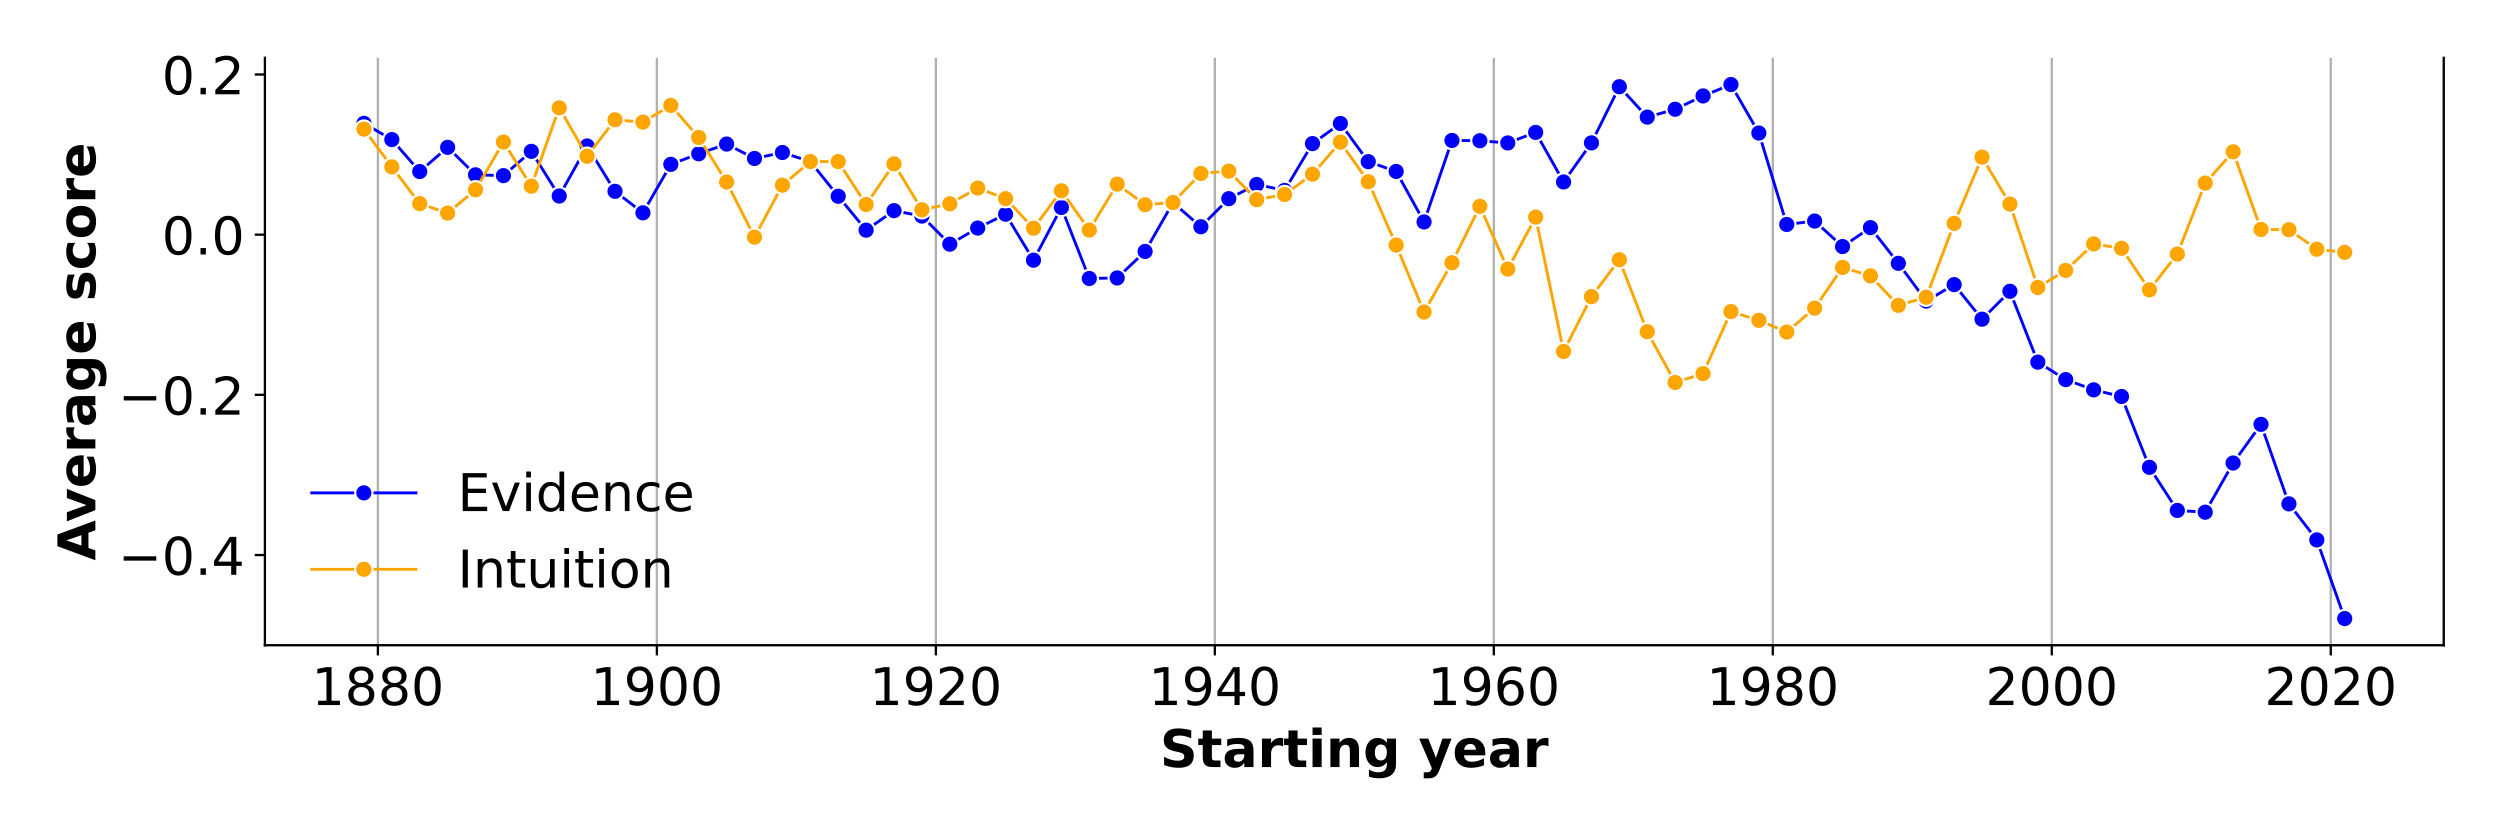 <?xml version="1.0" encoding="utf-8" standalone="no"?>
<!DOCTYPE svg PUBLIC "-//W3C//DTD SVG 1.1//EN"
  "http://www.w3.org/Graphics/SVG/1.1/DTD/svg11.dtd">
<!-- Created with matplotlib (https://matplotlib.org/) -->
<svg height="288pt" version="1.1" viewBox="0 0 864 288" width="864pt" xmlns="http://www.w3.org/2000/svg" xmlns:xlink="http://www.w3.org/1999/xlink">
 <defs>
  <style type="text/css">*{stroke-linecap:butt;stroke-linejoin:round;}</style>
 </defs>
 <g id="figure_1">
  <g id="patch_1">
   <path d="M 0 288 
L 864 288 
L 864 0 
L 0 0 
z
" style="fill:#ffffff;"/>
  </g>
  <g id="axes_1">
   <g id="patch_2">
    <path d="M 91.55 223 
L 844.56 223 
L 844.56 19.994 
L 91.55 19.994 
z
" style="fill:#ffffff;"/>
   </g>
   <g id="matplotlib.axis_1">
    <g id="xtick_1">
     <g id="line2d_1">
      <path clip-path="url(#pde56c903da)" d="M 130.599 223 
L 130.599 19.994 
" style="fill:none;stroke:#b0b0b0;stroke-linecap:square;stroke-width:0.8;"/>
     </g>
     <g id="line2d_2">
      <defs>
       <path d="M 0 0 
L 0 3.5 
" id="md84ab0ab86" style="stroke:#000000;stroke-width:0.8;"/>
      </defs>
      <g>
       <use style="stroke:#000000;stroke-width:0.8;" x="130.599" xlink:href="#md84ab0ab86" y="223"/>
      </g>
     </g>
     <g id="text_1">
      <!-- 1880 -->
      <g transform="translate(107.694 243.677)scale(0.18 -0.18)">
       <defs>
        <path d="M 12.406 8.297 
L 28.516 8.297 
L 28.516 63.922 
L 10.984 60.406 
L 10.984 69.391 
L 28.422 72.906 
L 38.281 72.906 
L 38.281 8.297 
L 54.391 8.297 
L 54.391 0 
L 12.406 0 
z
" id="DejaVuSans-49"/>
        <path d="M 31.781 34.625 
Q 24.75 34.625 20.719 30.859 
Q 16.703 27.094 16.703 20.516 
Q 16.703 13.922 20.719 10.156 
Q 24.75 6.391 31.781 6.391 
Q 38.812 6.391 42.859 10.172 
Q 46.922 13.969 46.922 20.516 
Q 46.922 27.094 42.891 30.859 
Q 38.875 34.625 31.781 34.625 
z
M 21.922 38.812 
Q 15.578 40.375 12.031 44.719 
Q 8.5 49.078 8.5 55.328 
Q 8.5 64.062 14.719 69.141 
Q 20.953 74.219 31.781 74.219 
Q 42.672 74.219 48.875 69.141 
Q 55.078 64.062 55.078 55.328 
Q 55.078 49.078 51.531 44.719 
Q 48 40.375 41.703 38.812 
Q 48.828 37.156 52.797 32.312 
Q 56.781 27.484 56.781 20.516 
Q 56.781 9.906 50.312 4.234 
Q 43.844 -1.422 31.781 -1.422 
Q 19.734 -1.422 13.25 4.234 
Q 6.781 9.906 6.781 20.516 
Q 6.781 27.484 10.781 32.312 
Q 14.797 37.156 21.922 38.812 
z
M 18.312 54.391 
Q 18.312 48.734 21.844 45.562 
Q 25.391 42.391 31.781 42.391 
Q 38.141 42.391 41.719 45.562 
Q 45.312 48.734 45.312 54.391 
Q 45.312 60.062 41.719 63.234 
Q 38.141 66.406 31.781 66.406 
Q 25.391 66.406 21.844 63.234 
Q 18.312 60.062 18.312 54.391 
z
" id="DejaVuSans-56"/>
        <path d="M 31.781 66.406 
Q 24.172 66.406 20.328 58.906 
Q 16.5 51.422 16.5 36.375 
Q 16.5 21.391 20.328 13.891 
Q 24.172 6.391 31.781 6.391 
Q 39.453 6.391 43.281 13.891 
Q 47.125 21.391 47.125 36.375 
Q 47.125 51.422 43.281 58.906 
Q 39.453 66.406 31.781 66.406 
z
M 31.781 74.219 
Q 44.047 74.219 50.516 64.516 
Q 56.984 54.828 56.984 36.375 
Q 56.984 17.969 50.516 8.266 
Q 44.047 -1.422 31.781 -1.422 
Q 19.531 -1.422 13.062 8.266 
Q 6.594 17.969 6.594 36.375 
Q 6.594 54.828 13.062 64.516 
Q 19.531 74.219 31.781 74.219 
z
" id="DejaVuSans-48"/>
       </defs>
       <use xlink:href="#DejaVuSans-49"/>
       <use x="63.623" xlink:href="#DejaVuSans-56"/>
       <use x="127.246" xlink:href="#DejaVuSans-56"/>
       <use x="190.869" xlink:href="#DejaVuSans-48"/>
      </g>
     </g>
    </g>
    <g id="xtick_2">
     <g id="line2d_3">
      <path clip-path="url(#pde56c903da)" d="M 227.015 223 
L 227.015 19.994 
" style="fill:none;stroke:#b0b0b0;stroke-linecap:square;stroke-width:0.8;"/>
     </g>
     <g id="line2d_4">
      <g>
       <use style="stroke:#000000;stroke-width:0.8;" x="227.015" xlink:href="#md84ab0ab86" y="223"/>
      </g>
     </g>
     <g id="text_2">
      <!-- 1900 -->
      <g transform="translate(204.11 243.677)scale(0.18 -0.18)">
       <defs>
        <path d="M 10.984 1.516 
L 10.984 10.5 
Q 14.703 8.734 18.5 7.812 
Q 22.312 6.891 25.984 6.891 
Q 35.75 6.891 40.891 13.453 
Q 46.047 20.016 46.781 33.406 
Q 43.953 29.203 39.594 26.953 
Q 35.25 24.703 29.984 24.703 
Q 19.047 24.703 12.672 31.312 
Q 6.297 37.938 6.297 49.422 
Q 6.297 60.641 12.938 67.422 
Q 19.578 74.219 30.609 74.219 
Q 43.266 74.219 49.922 64.516 
Q 56.594 54.828 56.594 36.375 
Q 56.594 19.141 48.406 8.859 
Q 40.234 -1.422 26.422 -1.422 
Q 22.703 -1.422 18.891 -0.688 
Q 15.094 0.047 10.984 1.516 
z
M 30.609 32.422 
Q 37.25 32.422 41.125 36.953 
Q 45.016 41.5 45.016 49.422 
Q 45.016 57.281 41.125 61.844 
Q 37.25 66.406 30.609 66.406 
Q 23.969 66.406 20.094 61.844 
Q 16.219 57.281 16.219 49.422 
Q 16.219 41.5 20.094 36.953 
Q 23.969 32.422 30.609 32.422 
z
" id="DejaVuSans-57"/>
       </defs>
       <use xlink:href="#DejaVuSans-49"/>
       <use x="63.623" xlink:href="#DejaVuSans-57"/>
       <use x="127.246" xlink:href="#DejaVuSans-48"/>
       <use x="190.869" xlink:href="#DejaVuSans-48"/>
      </g>
     </g>
    </g>
    <g id="xtick_3">
     <g id="line2d_5">
      <path clip-path="url(#pde56c903da)" d="M 323.431 223 
L 323.431 19.994 
" style="fill:none;stroke:#b0b0b0;stroke-linecap:square;stroke-width:0.8;"/>
     </g>
     <g id="line2d_6">
      <g>
       <use style="stroke:#000000;stroke-width:0.8;" x="323.431" xlink:href="#md84ab0ab86" y="223"/>
      </g>
     </g>
     <g id="text_3">
      <!-- 1920 -->
      <g transform="translate(300.526 243.677)scale(0.18 -0.18)">
       <defs>
        <path d="M 19.188 8.297 
L 53.609 8.297 
L 53.609 0 
L 7.328 0 
L 7.328 8.297 
Q 12.938 14.109 22.625 23.891 
Q 32.328 33.688 34.812 36.531 
Q 39.547 41.844 41.422 45.531 
Q 43.312 49.219 43.312 52.781 
Q 43.312 58.594 39.234 62.25 
Q 35.156 65.922 28.609 65.922 
Q 23.969 65.922 18.812 64.312 
Q 13.672 62.703 7.812 59.422 
L 7.812 69.391 
Q 13.766 71.781 18.938 73 
Q 24.125 74.219 28.422 74.219 
Q 39.75 74.219 46.484 68.547 
Q 53.219 62.891 53.219 53.422 
Q 53.219 48.922 51.531 44.891 
Q 49.859 40.875 45.406 35.406 
Q 44.188 33.984 37.641 27.219 
Q 31.109 20.453 19.188 8.297 
z
" id="DejaVuSans-50"/>
       </defs>
       <use xlink:href="#DejaVuSans-49"/>
       <use x="63.623" xlink:href="#DejaVuSans-57"/>
       <use x="127.246" xlink:href="#DejaVuSans-50"/>
       <use x="190.869" xlink:href="#DejaVuSans-48"/>
      </g>
     </g>
    </g>
    <g id="xtick_4">
     <g id="line2d_7">
      <path clip-path="url(#pde56c903da)" d="M 419.847 223 
L 419.847 19.994 
" style="fill:none;stroke:#b0b0b0;stroke-linecap:square;stroke-width:0.8;"/>
     </g>
     <g id="line2d_8">
      <g>
       <use style="stroke:#000000;stroke-width:0.8;" x="419.847" xlink:href="#md84ab0ab86" y="223"/>
      </g>
     </g>
     <g id="text_4">
      <!-- 1940 -->
      <g transform="translate(396.942 243.677)scale(0.18 -0.18)">
       <defs>
        <path d="M 37.797 64.312 
L 12.891 25.391 
L 37.797 25.391 
z
M 35.203 72.906 
L 47.609 72.906 
L 47.609 25.391 
L 58.016 25.391 
L 58.016 17.188 
L 47.609 17.188 
L 47.609 0 
L 37.797 0 
L 37.797 17.188 
L 4.891 17.188 
L 4.891 26.703 
z
" id="DejaVuSans-52"/>
       </defs>
       <use xlink:href="#DejaVuSans-49"/>
       <use x="63.623" xlink:href="#DejaVuSans-57"/>
       <use x="127.246" xlink:href="#DejaVuSans-52"/>
       <use x="190.869" xlink:href="#DejaVuSans-48"/>
      </g>
     </g>
    </g>
    <g id="xtick_5">
     <g id="line2d_9">
      <path clip-path="url(#pde56c903da)" d="M 516.263 223 
L 516.263 19.994 
" style="fill:none;stroke:#b0b0b0;stroke-linecap:square;stroke-width:0.8;"/>
     </g>
     <g id="line2d_10">
      <g>
       <use style="stroke:#000000;stroke-width:0.8;" x="516.263" xlink:href="#md84ab0ab86" y="223"/>
      </g>
     </g>
     <g id="text_5">
      <!-- 1960 -->
      <g transform="translate(493.358 243.677)scale(0.18 -0.18)">
       <defs>
        <path d="M 33.016 40.375 
Q 26.375 40.375 22.484 35.828 
Q 18.609 31.297 18.609 23.391 
Q 18.609 15.531 22.484 10.953 
Q 26.375 6.391 33.016 6.391 
Q 39.656 6.391 43.531 10.953 
Q 47.406 15.531 47.406 23.391 
Q 47.406 31.297 43.531 35.828 
Q 39.656 40.375 33.016 40.375 
z
M 52.594 71.297 
L 52.594 62.312 
Q 48.875 64.062 45.094 64.984 
Q 41.312 65.922 37.594 65.922 
Q 27.828 65.922 22.672 59.328 
Q 17.531 52.734 16.797 39.406 
Q 19.672 43.656 24.016 45.922 
Q 28.375 48.188 33.594 48.188 
Q 44.578 48.188 50.953 41.516 
Q 57.328 34.859 57.328 23.391 
Q 57.328 12.156 50.688 5.359 
Q 44.047 -1.422 33.016 -1.422 
Q 20.359 -1.422 13.672 8.266 
Q 6.984 17.969 6.984 36.375 
Q 6.984 53.656 15.188 63.938 
Q 23.391 74.219 37.203 74.219 
Q 40.922 74.219 44.703 73.484 
Q 48.484 72.75 52.594 71.297 
z
" id="DejaVuSans-54"/>
       </defs>
       <use xlink:href="#DejaVuSans-49"/>
       <use x="63.623" xlink:href="#DejaVuSans-57"/>
       <use x="127.246" xlink:href="#DejaVuSans-54"/>
       <use x="190.869" xlink:href="#DejaVuSans-48"/>
      </g>
     </g>
    </g>
    <g id="xtick_6">
     <g id="line2d_11">
      <path clip-path="url(#pde56c903da)" d="M 612.679 223 
L 612.679 19.994 
" style="fill:none;stroke:#b0b0b0;stroke-linecap:square;stroke-width:0.8;"/>
     </g>
     <g id="line2d_12">
      <g>
       <use style="stroke:#000000;stroke-width:0.8;" x="612.679" xlink:href="#md84ab0ab86" y="223"/>
      </g>
     </g>
     <g id="text_6">
      <!-- 1980 -->
      <g transform="translate(589.774 243.677)scale(0.18 -0.18)">
       <use xlink:href="#DejaVuSans-49"/>
       <use x="63.623" xlink:href="#DejaVuSans-57"/>
       <use x="127.246" xlink:href="#DejaVuSans-56"/>
       <use x="190.869" xlink:href="#DejaVuSans-48"/>
      </g>
     </g>
    </g>
    <g id="xtick_7">
     <g id="line2d_13">
      <path clip-path="url(#pde56c903da)" d="M 709.095 223 
L 709.095 19.994 
" style="fill:none;stroke:#b0b0b0;stroke-linecap:square;stroke-width:0.8;"/>
     </g>
     <g id="line2d_14">
      <g>
       <use style="stroke:#000000;stroke-width:0.8;" x="709.095" xlink:href="#md84ab0ab86" y="223"/>
      </g>
     </g>
     <g id="text_7">
      <!-- 2000 -->
      <g transform="translate(686.19 243.677)scale(0.18 -0.18)">
       <use xlink:href="#DejaVuSans-50"/>
       <use x="63.623" xlink:href="#DejaVuSans-48"/>
       <use x="127.246" xlink:href="#DejaVuSans-48"/>
       <use x="190.869" xlink:href="#DejaVuSans-48"/>
      </g>
     </g>
    </g>
    <g id="xtick_8">
     <g id="line2d_15">
      <path clip-path="url(#pde56c903da)" d="M 805.511 223 
L 805.511 19.994 
" style="fill:none;stroke:#b0b0b0;stroke-linecap:square;stroke-width:0.8;"/>
     </g>
     <g id="line2d_16">
      <g>
       <use style="stroke:#000000;stroke-width:0.8;" x="805.511" xlink:href="#md84ab0ab86" y="223"/>
      </g>
     </g>
     <g id="text_8">
      <!-- 2020 -->
      <g transform="translate(782.606 243.677)scale(0.18 -0.18)">
       <use xlink:href="#DejaVuSans-50"/>
       <use x="63.623" xlink:href="#DejaVuSans-48"/>
       <use x="127.246" xlink:href="#DejaVuSans-50"/>
       <use x="190.869" xlink:href="#DejaVuSans-48"/>
      </g>
     </g>
    </g>
    <g id="text_9">
     <!-- Starting year -->
     <g transform="translate(400.908 265.098)scale(0.18 -0.18)">
      <defs>
       <path d="M 59.906 70.609 
L 59.906 55.172 
Q 53.906 57.859 48.188 59.219 
Q 42.484 60.594 37.406 60.594 
Q 30.672 60.594 27.438 58.734 
Q 24.219 56.891 24.219 52.984 
Q 24.219 50.047 26.391 48.406 
Q 28.562 46.781 34.281 45.609 
L 42.281 44 
Q 54.438 41.547 59.562 36.562 
Q 64.703 31.594 64.703 22.406 
Q 64.703 10.359 57.547 4.469 
Q 50.391 -1.422 35.688 -1.422 
Q 28.766 -1.422 21.781 -0.094 
Q 14.797 1.219 7.812 3.812 
L 7.812 19.672 
Q 14.797 15.969 21.312 14.078 
Q 27.828 12.203 33.891 12.203 
Q 40.047 12.203 43.312 14.25 
Q 46.578 16.312 46.578 20.125 
Q 46.578 23.531 44.359 25.391 
Q 42.141 27.25 35.5 28.719 
L 28.219 30.328 
Q 17.281 32.672 12.219 37.797 
Q 7.172 42.922 7.172 51.609 
Q 7.172 62.5 14.203 68.359 
Q 21.234 74.219 34.422 74.219 
Q 40.438 74.219 46.781 73.312 
Q 53.125 72.406 59.906 70.609 
z
" id="DejaVuSans-Bold-83"/>
       <path d="M 27.484 70.219 
L 27.484 54.688 
L 45.516 54.688 
L 45.516 42.188 
L 27.484 42.188 
L 27.484 19 
Q 27.484 15.188 29 13.844 
Q 30.516 12.5 35.016 12.5 
L 44 12.5 
L 44 0 
L 29 0 
Q 18.656 0 14.328 4.312 
Q 10.016 8.641 10.016 19 
L 10.016 42.188 
L 1.312 42.188 
L 1.312 54.688 
L 10.016 54.688 
L 10.016 70.219 
z
" id="DejaVuSans-Bold-116"/>
       <path d="M 32.906 24.609 
Q 27.438 24.609 24.672 22.75 
Q 21.922 20.906 21.922 17.281 
Q 21.922 13.969 24.141 12.078 
Q 26.375 10.203 30.328 10.203 
Q 35.25 10.203 38.625 13.734 
Q 42 17.281 42 22.609 
L 42 24.609 
z
M 59.625 31.203 
L 59.625 0 
L 42 0 
L 42 8.109 
Q 38.484 3.125 34.078 0.844 
Q 29.688 -1.422 23.391 -1.422 
Q 14.891 -1.422 9.594 3.531 
Q 4.297 8.5 4.297 16.406 
Q 4.297 26.031 10.906 30.516 
Q 17.531 35.016 31.688 35.016 
L 42 35.016 
L 42 36.375 
Q 42 40.531 38.719 42.453 
Q 35.453 44.391 28.516 44.391 
Q 22.906 44.391 18.062 43.266 
Q 13.234 42.141 9.078 39.891 
L 9.078 53.219 
Q 14.703 54.594 20.359 55.297 
Q 26.031 56 31.688 56 
Q 46.484 56 53.047 50.172 
Q 59.625 44.344 59.625 31.203 
z
" id="DejaVuSans-Bold-97"/>
       <path d="M 49.031 39.797 
Q 46.734 40.875 44.453 41.375 
Q 42.188 41.891 39.891 41.891 
Q 33.156 41.891 29.516 37.562 
Q 25.875 33.25 25.875 25.203 
L 25.875 0 
L 8.406 0 
L 8.406 54.688 
L 25.875 54.688 
L 25.875 45.703 
Q 29.25 51.078 33.609 53.531 
Q 37.984 56 44.094 56 
Q 44.969 56 45.984 55.922 
Q 47.016 55.859 48.969 55.609 
z
" id="DejaVuSans-Bold-114"/>
       <path d="M 8.406 54.688 
L 25.875 54.688 
L 25.875 0 
L 8.406 0 
z
M 8.406 75.984 
L 25.875 75.984 
L 25.875 61.719 
L 8.406 61.719 
z
" id="DejaVuSans-Bold-105"/>
       <path d="M 63.375 33.297 
L 63.375 0 
L 45.797 0 
L 45.797 5.422 
L 45.797 25.484 
Q 45.797 32.562 45.484 35.25 
Q 45.172 37.938 44.391 39.203 
Q 43.359 40.922 41.594 41.875 
Q 39.844 42.828 37.594 42.828 
Q 32.125 42.828 29 38.594 
Q 25.875 34.375 25.875 26.906 
L 25.875 0 
L 8.406 0 
L 8.406 54.688 
L 25.875 54.688 
L 25.875 46.688 
Q 29.828 51.469 34.266 53.734 
Q 38.719 56 44.094 56 
Q 53.562 56 58.469 50.188 
Q 63.375 44.391 63.375 33.297 
z
" id="DejaVuSans-Bold-110"/>
       <path d="M 45.609 9.281 
Q 42 4.5 37.641 2.25 
Q 33.297 0 27.594 0 
Q 17.578 0 11.031 7.875 
Q 4.5 15.766 4.5 27.984 
Q 4.5 40.234 11.031 48.062 
Q 17.578 55.906 27.594 55.906 
Q 33.297 55.906 37.641 53.656 
Q 42 51.422 45.609 46.578 
L 45.609 54.688 
L 63.188 54.688 
L 63.188 5.516 
Q 63.188 -7.672 54.859 -14.625 
Q 46.531 -21.578 30.719 -21.578 
Q 25.594 -21.578 20.797 -20.797 
Q 16.016 -20.016 11.188 -18.406 
L 11.188 -4.781 
Q 15.766 -7.422 20.156 -8.719 
Q 24.562 -10.016 29 -10.016 
Q 37.594 -10.016 41.594 -6.25 
Q 45.609 -2.484 45.609 5.516 
z
M 34.078 43.312 
Q 28.656 43.312 25.625 39.297 
Q 22.609 35.297 22.609 27.984 
Q 22.609 20.453 25.531 16.578 
Q 28.469 12.703 34.078 12.703 
Q 39.547 12.703 42.578 16.703 
Q 45.609 20.703 45.609 27.984 
Q 45.609 35.297 42.578 39.297 
Q 39.547 43.312 34.078 43.312 
z
" id="DejaVuSans-Bold-103"/>
       <path id="DejaVuSans-Bold-32"/>
       <path d="M 1.219 54.688 
L 18.703 54.688 
L 33.406 17.578 
L 45.906 54.688 
L 63.375 54.688 
L 40.375 -5.172 
Q 36.922 -14.312 32.297 -17.938 
Q 27.688 -21.578 20.125 -21.578 
L 10.016 -21.578 
L 10.016 -10.109 
L 15.484 -10.109 
Q 19.922 -10.109 21.938 -8.688 
Q 23.969 -7.281 25.094 -3.609 
L 25.594 -2.094 
z
" id="DejaVuSans-Bold-121"/>
       <path d="M 62.984 27.484 
L 62.984 22.516 
L 22.125 22.516 
Q 22.75 16.359 26.562 13.281 
Q 30.375 10.203 37.203 10.203 
Q 42.719 10.203 48.5 11.844 
Q 54.297 13.484 60.406 16.797 
L 60.406 3.328 
Q 54.203 0.984 48 -0.219 
Q 41.797 -1.422 35.594 -1.422 
Q 20.75 -1.422 12.516 6.125 
Q 4.297 13.672 4.297 27.297 
Q 4.297 40.672 12.375 48.328 
Q 20.453 56 34.625 56 
Q 47.516 56 55.25 48.234 
Q 62.984 40.484 62.984 27.484 
z
M 45.016 33.297 
Q 45.016 38.281 42.109 41.328 
Q 39.203 44.391 34.516 44.391 
Q 29.438 44.391 26.266 41.531 
Q 23.094 38.672 22.312 33.297 
z
" id="DejaVuSans-Bold-101"/>
      </defs>
      <use xlink:href="#DejaVuSans-Bold-83"/>
      <use x="72.021" xlink:href="#DejaVuSans-Bold-116"/>
      <use x="119.824" xlink:href="#DejaVuSans-Bold-97"/>
      <use x="187.305" xlink:href="#DejaVuSans-Bold-114"/>
      <use x="236.621" xlink:href="#DejaVuSans-Bold-116"/>
      <use x="284.424" xlink:href="#DejaVuSans-Bold-105"/>
      <use x="318.701" xlink:href="#DejaVuSans-Bold-110"/>
      <use x="389.893" xlink:href="#DejaVuSans-Bold-103"/>
      <use x="461.475" xlink:href="#DejaVuSans-Bold-32"/>
      <use x="496.289" xlink:href="#DejaVuSans-Bold-121"/>
      <use x="561.475" xlink:href="#DejaVuSans-Bold-101"/>
      <use x="629.297" xlink:href="#DejaVuSans-Bold-97"/>
      <use x="696.777" xlink:href="#DejaVuSans-Bold-114"/>
     </g>
    </g>
   </g>
   <g id="matplotlib.axis_2">
    <g id="ytick_1">
     <g id="line2d_17">
      <defs>
       <path d="M 0 0 
L -3.5 0 
" id="mde9ad89cee" style="stroke:#000000;stroke-width:0.8;"/>
      </defs>
      <g>
       <use style="stroke:#000000;stroke-width:0.8;" x="91.55" xlink:href="#mde9ad89cee" y="191.814"/>
      </g>
     </g>
     <g id="text_10">
      <!-- −0.4 -->
      <g transform="translate(40.841 198.653)scale(0.18 -0.18)">
       <defs>
        <path d="M 10.594 35.5 
L 73.188 35.5 
L 73.188 27.203 
L 10.594 27.203 
z
" id="DejaVuSans-8722"/>
        <path d="M 10.688 12.406 
L 21 12.406 
L 21 0 
L 10.688 0 
z
" id="DejaVuSans-46"/>
       </defs>
       <use xlink:href="#DejaVuSans-8722"/>
       <use x="83.789" xlink:href="#DejaVuSans-48"/>
       <use x="147.412" xlink:href="#DejaVuSans-46"/>
       <use x="179.199" xlink:href="#DejaVuSans-52"/>
      </g>
     </g>
    </g>
    <g id="ytick_2">
     <g id="line2d_18">
      <g>
       <use style="stroke:#000000;stroke-width:0.8;" x="91.55" xlink:href="#mde9ad89cee" y="136.459"/>
      </g>
     </g>
     <g id="text_11">
      <!-- −0.2 -->
      <g transform="translate(40.841 143.298)scale(0.18 -0.18)">
       <use xlink:href="#DejaVuSans-8722"/>
       <use x="83.789" xlink:href="#DejaVuSans-48"/>
       <use x="147.412" xlink:href="#DejaVuSans-46"/>
       <use x="179.199" xlink:href="#DejaVuSans-50"/>
      </g>
     </g>
    </g>
    <g id="ytick_3">
     <g id="line2d_19">
      <g>
       <use style="stroke:#000000;stroke-width:0.8;" x="91.55" xlink:href="#mde9ad89cee" y="81.104"/>
      </g>
     </g>
     <g id="text_12">
      <!-- 0.0 -->
      <g transform="translate(55.924 87.942)scale(0.18 -0.18)">
       <use xlink:href="#DejaVuSans-48"/>
       <use x="63.623" xlink:href="#DejaVuSans-46"/>
       <use x="95.41" xlink:href="#DejaVuSans-48"/>
      </g>
     </g>
    </g>
    <g id="ytick_4">
     <g id="line2d_20">
      <g>
       <use style="stroke:#000000;stroke-width:0.8;" x="91.55" xlink:href="#mde9ad89cee" y="25.748"/>
      </g>
     </g>
     <g id="text_13">
      <!-- 0.2 -->
      <g transform="translate(55.924 32.587)scale(0.18 -0.18)">
       <use xlink:href="#DejaVuSans-48"/>
       <use x="63.623" xlink:href="#DejaVuSans-46"/>
       <use x="95.41" xlink:href="#DejaVuSans-50"/>
      </g>
     </g>
    </g>
    <g id="text_14">
     <!-- Average score -->
     <g transform="translate(32.957 193.716)rotate(-90)scale(0.18 -0.18)">
      <defs>
       <path d="M 53.422 13.281 
L 24.031 13.281 
L 19.391 0 
L 0.484 0 
L 27.484 72.906 
L 49.906 72.906 
L 76.906 0 
L 58.016 0 
z
M 28.719 26.812 
L 48.688 26.812 
L 38.719 55.812 
z
" id="DejaVuSans-Bold-65"/>
       <path d="M 1.516 54.688 
L 19 54.688 
L 32.625 16.891 
L 46.188 54.688 
L 63.719 54.688 
L 42.188 0 
L 23 0 
z
" id="DejaVuSans-Bold-118"/>
       <path d="M 51.125 52.984 
L 51.125 39.703 
Q 45.516 42.047 40.281 43.219 
Q 35.062 44.391 30.422 44.391 
Q 25.438 44.391 23.016 43.141 
Q 20.609 41.891 20.609 39.312 
Q 20.609 37.203 22.438 36.078 
Q 24.266 34.969 29 34.422 
L 32.078 33.984 
Q 45.516 32.281 50.141 28.375 
Q 54.781 24.469 54.781 16.109 
Q 54.781 7.375 48.328 2.969 
Q 41.891 -1.422 29.109 -1.422 
Q 23.688 -1.422 17.891 -0.562 
Q 12.109 0.297 6 2 
L 6 15.281 
Q 11.234 12.75 16.719 11.469 
Q 22.219 10.203 27.875 10.203 
Q 33.016 10.203 35.594 11.609 
Q 38.188 13.031 38.188 15.828 
Q 38.188 18.172 36.406 19.312 
Q 34.625 20.453 29.297 21.094 
L 26.219 21.484 
Q 14.547 22.953 9.859 26.906 
Q 5.172 30.859 5.172 38.922 
Q 5.172 47.609 11.125 51.797 
Q 17.094 56 29.391 56 
Q 34.234 56 39.547 55.266 
Q 44.875 54.547 51.125 52.984 
z
" id="DejaVuSans-Bold-115"/>
       <path d="M 52.594 52.984 
L 52.594 38.719 
Q 49.031 41.156 45.438 42.328 
Q 41.844 43.5 37.984 43.5 
Q 30.672 43.5 26.594 39.234 
Q 22.516 34.969 22.516 27.297 
Q 22.516 19.625 26.594 15.344 
Q 30.672 11.078 37.984 11.078 
Q 42.094 11.078 45.781 12.297 
Q 49.469 13.531 52.594 15.922 
L 52.594 1.609 
Q 48.484 0.094 44.266 -0.656 
Q 40.047 -1.422 35.797 -1.422 
Q 21 -1.422 12.641 6.172 
Q 4.297 13.766 4.297 27.297 
Q 4.297 40.828 12.641 48.406 
Q 21 56 35.797 56 
Q 40.094 56 44.266 55.25 
Q 48.438 54.5 52.594 52.984 
z
" id="DejaVuSans-Bold-99"/>
       <path d="M 34.422 43.5 
Q 28.609 43.5 25.562 39.328 
Q 22.516 35.156 22.516 27.297 
Q 22.516 19.438 25.562 15.25 
Q 28.609 11.078 34.422 11.078 
Q 40.141 11.078 43.156 15.25 
Q 46.188 19.438 46.188 27.297 
Q 46.188 35.156 43.156 39.328 
Q 40.141 43.5 34.422 43.5 
z
M 34.422 56 
Q 48.531 56 56.469 48.375 
Q 64.406 40.766 64.406 27.297 
Q 64.406 13.812 56.469 6.188 
Q 48.531 -1.422 34.422 -1.422 
Q 20.266 -1.422 12.281 6.188 
Q 4.297 13.812 4.297 27.297 
Q 4.297 40.766 12.281 48.375 
Q 20.266 56 34.422 56 
z
" id="DejaVuSans-Bold-111"/>
      </defs>
      <use xlink:href="#DejaVuSans-Bold-65"/>
      <use x="73.768" xlink:href="#DejaVuSans-Bold-118"/>
      <use x="138.953" xlink:href="#DejaVuSans-Bold-101"/>
      <use x="206.775" xlink:href="#DejaVuSans-Bold-114"/>
      <use x="256.092" xlink:href="#DejaVuSans-Bold-97"/>
      <use x="323.572" xlink:href="#DejaVuSans-Bold-103"/>
      <use x="395.154" xlink:href="#DejaVuSans-Bold-101"/>
      <use x="462.977" xlink:href="#DejaVuSans-Bold-32"/>
      <use x="497.791" xlink:href="#DejaVuSans-Bold-115"/>
      <use x="557.312" xlink:href="#DejaVuSans-Bold-99"/>
      <use x="616.59" xlink:href="#DejaVuSans-Bold-111"/>
      <use x="685.291" xlink:href="#DejaVuSans-Bold-114"/>
      <use x="734.607" xlink:href="#DejaVuSans-Bold-101"/>
     </g>
    </g>
   </g>
   <g id="line2d_21">
    <path clip-path="url(#pde56c903da)" d="M 125.778 42.623 
L 135.419 48.241 
L 145.061 59.286 
L 154.703 50.92 
L 164.344 60.411 
L 173.986 60.698 
L 183.627 52.313 
L 193.269 67.749 
L 202.911 50.451 
L 212.552 66.121 
L 222.194 73.552 
L 231.835 56.8 
L 241.477 53.139 
L 251.119 49.79 
L 260.76 54.766 
L 270.402 52.714 
L 280.044 55.837 
L 289.685 67.827 
L 299.327 79.536 
L 308.968 72.801 
L 318.61 74.675 
L 328.252 84.386 
L 337.893 78.819 
L 347.535 74.024 
L 357.176 89.922 
L 366.818 71.693 
L 376.46 96.246 
L 386.101 96.057 
L 395.743 86.902 
L 405.385 70.034 
L 415.026 78.359 
L 424.668 68.662 
L 434.309 63.758 
L 443.951 65.804 
L 453.593 49.632 
L 463.234 42.672 
L 472.876 55.865 
L 482.517 59.249 
L 492.159 76.695 
L 501.801 48.542 
L 511.442 48.631 
L 521.084 49.403 
L 530.725 45.75 
L 540.367 62.892 
L 550.009 49.384 
L 559.65 29.966 
L 569.292 40.478 
L 578.934 37.753 
L 588.575 33.161 
L 598.217 29.222 
L 607.858 45.977 
L 617.5 77.572 
L 627.142 76.402 
L 636.783 85.209 
L 646.425 78.67 
L 656.066 91.008 
L 665.708 104.043 
L 675.35 98.371 
L 684.991 110.312 
L 694.633 100.673 
L 704.275 125.159 
L 713.916 131.196 
L 723.558 134.738 
L 733.199 137.032 
L 742.841 161.507 
L 752.483 176.41 
L 762.124 177.013 
L 771.766 160.021 
L 781.407 146.661 
L 791.049 174.138 
L 800.691 186.589 
L 810.332 213.772 
" style="fill:none;stroke:#0000ff;stroke-linecap:square;"/>
    <defs>
     <path d="M 0 3 
C 0.796 3 1.559 2.684 2.121 2.121 
C 2.684 1.559 3 0.796 3 0 
C 3 -0.796 2.684 -1.559 2.121 -2.121 
C 1.559 -2.684 0.796 -3 0 -3 
C -0.796 -3 -1.559 -2.684 -2.121 -2.121 
C -2.684 -1.559 -3 -0.796 -3 0 
C -3 0.796 -2.684 1.559 -2.121 2.121 
C -1.559 2.684 -0.796 3 0 3 
z
" id="m09bdf2136c" style="stroke:#ffffff;stroke-width:0.75;"/>
    </defs>
    <g clip-path="url(#pde56c903da)">
     <use style="fill:#0000ff;stroke:#ffffff;stroke-width:0.75;" x="125.778" xlink:href="#m09bdf2136c" y="42.623"/>
     <use style="fill:#0000ff;stroke:#ffffff;stroke-width:0.75;" x="135.419" xlink:href="#m09bdf2136c" y="48.241"/>
     <use style="fill:#0000ff;stroke:#ffffff;stroke-width:0.75;" x="145.061" xlink:href="#m09bdf2136c" y="59.286"/>
     <use style="fill:#0000ff;stroke:#ffffff;stroke-width:0.75;" x="154.703" xlink:href="#m09bdf2136c" y="50.92"/>
     <use style="fill:#0000ff;stroke:#ffffff;stroke-width:0.75;" x="164.344" xlink:href="#m09bdf2136c" y="60.411"/>
     <use style="fill:#0000ff;stroke:#ffffff;stroke-width:0.75;" x="173.986" xlink:href="#m09bdf2136c" y="60.698"/>
     <use style="fill:#0000ff;stroke:#ffffff;stroke-width:0.75;" x="183.627" xlink:href="#m09bdf2136c" y="52.313"/>
     <use style="fill:#0000ff;stroke:#ffffff;stroke-width:0.75;" x="193.269" xlink:href="#m09bdf2136c" y="67.749"/>
     <use style="fill:#0000ff;stroke:#ffffff;stroke-width:0.75;" x="202.911" xlink:href="#m09bdf2136c" y="50.451"/>
     <use style="fill:#0000ff;stroke:#ffffff;stroke-width:0.75;" x="212.552" xlink:href="#m09bdf2136c" y="66.121"/>
     <use style="fill:#0000ff;stroke:#ffffff;stroke-width:0.75;" x="222.194" xlink:href="#m09bdf2136c" y="73.552"/>
     <use style="fill:#0000ff;stroke:#ffffff;stroke-width:0.75;" x="231.835" xlink:href="#m09bdf2136c" y="56.8"/>
     <use style="fill:#0000ff;stroke:#ffffff;stroke-width:0.75;" x="241.477" xlink:href="#m09bdf2136c" y="53.139"/>
     <use style="fill:#0000ff;stroke:#ffffff;stroke-width:0.75;" x="251.119" xlink:href="#m09bdf2136c" y="49.79"/>
     <use style="fill:#0000ff;stroke:#ffffff;stroke-width:0.75;" x="260.76" xlink:href="#m09bdf2136c" y="54.766"/>
     <use style="fill:#0000ff;stroke:#ffffff;stroke-width:0.75;" x="270.402" xlink:href="#m09bdf2136c" y="52.714"/>
     <use style="fill:#0000ff;stroke:#ffffff;stroke-width:0.75;" x="280.044" xlink:href="#m09bdf2136c" y="55.837"/>
     <use style="fill:#0000ff;stroke:#ffffff;stroke-width:0.75;" x="289.685" xlink:href="#m09bdf2136c" y="67.827"/>
     <use style="fill:#0000ff;stroke:#ffffff;stroke-width:0.75;" x="299.327" xlink:href="#m09bdf2136c" y="79.536"/>
     <use style="fill:#0000ff;stroke:#ffffff;stroke-width:0.75;" x="308.968" xlink:href="#m09bdf2136c" y="72.801"/>
     <use style="fill:#0000ff;stroke:#ffffff;stroke-width:0.75;" x="318.61" xlink:href="#m09bdf2136c" y="74.675"/>
     <use style="fill:#0000ff;stroke:#ffffff;stroke-width:0.75;" x="328.252" xlink:href="#m09bdf2136c" y="84.386"/>
     <use style="fill:#0000ff;stroke:#ffffff;stroke-width:0.75;" x="337.893" xlink:href="#m09bdf2136c" y="78.819"/>
     <use style="fill:#0000ff;stroke:#ffffff;stroke-width:0.75;" x="347.535" xlink:href="#m09bdf2136c" y="74.024"/>
     <use style="fill:#0000ff;stroke:#ffffff;stroke-width:0.75;" x="357.176" xlink:href="#m09bdf2136c" y="89.922"/>
     <use style="fill:#0000ff;stroke:#ffffff;stroke-width:0.75;" x="366.818" xlink:href="#m09bdf2136c" y="71.693"/>
     <use style="fill:#0000ff;stroke:#ffffff;stroke-width:0.75;" x="376.46" xlink:href="#m09bdf2136c" y="96.246"/>
     <use style="fill:#0000ff;stroke:#ffffff;stroke-width:0.75;" x="386.101" xlink:href="#m09bdf2136c" y="96.057"/>
     <use style="fill:#0000ff;stroke:#ffffff;stroke-width:0.75;" x="395.743" xlink:href="#m09bdf2136c" y="86.902"/>
     <use style="fill:#0000ff;stroke:#ffffff;stroke-width:0.75;" x="405.385" xlink:href="#m09bdf2136c" y="70.034"/>
     <use style="fill:#0000ff;stroke:#ffffff;stroke-width:0.75;" x="415.026" xlink:href="#m09bdf2136c" y="78.359"/>
     <use style="fill:#0000ff;stroke:#ffffff;stroke-width:0.75;" x="424.668" xlink:href="#m09bdf2136c" y="68.662"/>
     <use style="fill:#0000ff;stroke:#ffffff;stroke-width:0.75;" x="434.309" xlink:href="#m09bdf2136c" y="63.758"/>
     <use style="fill:#0000ff;stroke:#ffffff;stroke-width:0.75;" x="443.951" xlink:href="#m09bdf2136c" y="65.804"/>
     <use style="fill:#0000ff;stroke:#ffffff;stroke-width:0.75;" x="453.593" xlink:href="#m09bdf2136c" y="49.632"/>
     <use style="fill:#0000ff;stroke:#ffffff;stroke-width:0.75;" x="463.234" xlink:href="#m09bdf2136c" y="42.672"/>
     <use style="fill:#0000ff;stroke:#ffffff;stroke-width:0.75;" x="472.876" xlink:href="#m09bdf2136c" y="55.865"/>
     <use style="fill:#0000ff;stroke:#ffffff;stroke-width:0.75;" x="482.517" xlink:href="#m09bdf2136c" y="59.249"/>
     <use style="fill:#0000ff;stroke:#ffffff;stroke-width:0.75;" x="492.159" xlink:href="#m09bdf2136c" y="76.695"/>
     <use style="fill:#0000ff;stroke:#ffffff;stroke-width:0.75;" x="501.801" xlink:href="#m09bdf2136c" y="48.542"/>
     <use style="fill:#0000ff;stroke:#ffffff;stroke-width:0.75;" x="511.442" xlink:href="#m09bdf2136c" y="48.631"/>
     <use style="fill:#0000ff;stroke:#ffffff;stroke-width:0.75;" x="521.084" xlink:href="#m09bdf2136c" y="49.403"/>
     <use style="fill:#0000ff;stroke:#ffffff;stroke-width:0.75;" x="530.725" xlink:href="#m09bdf2136c" y="45.75"/>
     <use style="fill:#0000ff;stroke:#ffffff;stroke-width:0.75;" x="540.367" xlink:href="#m09bdf2136c" y="62.892"/>
     <use style="fill:#0000ff;stroke:#ffffff;stroke-width:0.75;" x="550.009" xlink:href="#m09bdf2136c" y="49.384"/>
     <use style="fill:#0000ff;stroke:#ffffff;stroke-width:0.75;" x="559.65" xlink:href="#m09bdf2136c" y="29.966"/>
     <use style="fill:#0000ff;stroke:#ffffff;stroke-width:0.75;" x="569.292" xlink:href="#m09bdf2136c" y="40.478"/>
     <use style="fill:#0000ff;stroke:#ffffff;stroke-width:0.75;" x="578.934" xlink:href="#m09bdf2136c" y="37.753"/>
     <use style="fill:#0000ff;stroke:#ffffff;stroke-width:0.75;" x="588.575" xlink:href="#m09bdf2136c" y="33.161"/>
     <use style="fill:#0000ff;stroke:#ffffff;stroke-width:0.75;" x="598.217" xlink:href="#m09bdf2136c" y="29.222"/>
     <use style="fill:#0000ff;stroke:#ffffff;stroke-width:0.75;" x="607.858" xlink:href="#m09bdf2136c" y="45.977"/>
     <use style="fill:#0000ff;stroke:#ffffff;stroke-width:0.75;" x="617.5" xlink:href="#m09bdf2136c" y="77.572"/>
     <use style="fill:#0000ff;stroke:#ffffff;stroke-width:0.75;" x="627.142" xlink:href="#m09bdf2136c" y="76.402"/>
     <use style="fill:#0000ff;stroke:#ffffff;stroke-width:0.75;" x="636.783" xlink:href="#m09bdf2136c" y="85.209"/>
     <use style="fill:#0000ff;stroke:#ffffff;stroke-width:0.75;" x="646.425" xlink:href="#m09bdf2136c" y="78.67"/>
     <use style="fill:#0000ff;stroke:#ffffff;stroke-width:0.75;" x="656.066" xlink:href="#m09bdf2136c" y="91.008"/>
     <use style="fill:#0000ff;stroke:#ffffff;stroke-width:0.75;" x="665.708" xlink:href="#m09bdf2136c" y="104.043"/>
     <use style="fill:#0000ff;stroke:#ffffff;stroke-width:0.75;" x="675.35" xlink:href="#m09bdf2136c" y="98.371"/>
     <use style="fill:#0000ff;stroke:#ffffff;stroke-width:0.75;" x="684.991" xlink:href="#m09bdf2136c" y="110.312"/>
     <use style="fill:#0000ff;stroke:#ffffff;stroke-width:0.75;" x="694.633" xlink:href="#m09bdf2136c" y="100.673"/>
     <use style="fill:#0000ff;stroke:#ffffff;stroke-width:0.75;" x="704.275" xlink:href="#m09bdf2136c" y="125.159"/>
     <use style="fill:#0000ff;stroke:#ffffff;stroke-width:0.75;" x="713.916" xlink:href="#m09bdf2136c" y="131.196"/>
     <use style="fill:#0000ff;stroke:#ffffff;stroke-width:0.75;" x="723.558" xlink:href="#m09bdf2136c" y="134.738"/>
     <use style="fill:#0000ff;stroke:#ffffff;stroke-width:0.75;" x="733.199" xlink:href="#m09bdf2136c" y="137.032"/>
     <use style="fill:#0000ff;stroke:#ffffff;stroke-width:0.75;" x="742.841" xlink:href="#m09bdf2136c" y="161.507"/>
     <use style="fill:#0000ff;stroke:#ffffff;stroke-width:0.75;" x="752.483" xlink:href="#m09bdf2136c" y="176.41"/>
     <use style="fill:#0000ff;stroke:#ffffff;stroke-width:0.75;" x="762.124" xlink:href="#m09bdf2136c" y="177.013"/>
     <use style="fill:#0000ff;stroke:#ffffff;stroke-width:0.75;" x="771.766" xlink:href="#m09bdf2136c" y="160.021"/>
     <use style="fill:#0000ff;stroke:#ffffff;stroke-width:0.75;" x="781.407" xlink:href="#m09bdf2136c" y="146.661"/>
     <use style="fill:#0000ff;stroke:#ffffff;stroke-width:0.75;" x="791.049" xlink:href="#m09bdf2136c" y="174.138"/>
     <use style="fill:#0000ff;stroke:#ffffff;stroke-width:0.75;" x="800.691" xlink:href="#m09bdf2136c" y="186.589"/>
     <use style="fill:#0000ff;stroke:#ffffff;stroke-width:0.75;" x="810.332" xlink:href="#m09bdf2136c" y="213.772"/>
    </g>
   </g>
   <g id="line2d_22">
    <path clip-path="url(#pde56c903da)" d="M 125.778 44.631 
L 135.419 57.67 
L 145.061 70.375 
L 154.703 73.642 
L 164.344 65.584 
L 173.986 49.096 
L 183.627 64.341 
L 193.269 37.251 
L 202.911 53.994 
L 212.552 41.397 
L 222.194 42.195 
L 231.835 36.43 
L 241.477 47.495 
L 251.119 62.903 
L 260.76 81.961 
L 270.402 63.994 
L 280.044 55.836 
L 289.685 55.834 
L 299.327 70.685 
L 308.968 56.627 
L 318.61 72.494 
L 328.252 70.434 
L 337.893 64.99 
L 347.535 68.653 
L 357.176 78.868 
L 366.818 65.93 
L 376.46 79.522 
L 386.101 63.645 
L 395.743 70.75 
L 405.385 69.974 
L 415.026 59.939 
L 424.668 59.137 
L 434.309 69.015 
L 443.951 67.227 
L 453.593 60.204 
L 463.234 49.132 
L 472.876 62.81 
L 482.517 84.7 
L 492.159 107.855 
L 501.801 90.808 
L 511.442 71.297 
L 521.084 92.996 
L 530.725 75.03 
L 540.367 121.456 
L 550.009 102.507 
L 559.65 89.767 
L 569.292 114.636 
L 578.934 132.187 
L 588.575 129.12 
L 598.217 107.686 
L 607.858 110.715 
L 617.5 114.753 
L 627.142 106.5 
L 636.783 92.415 
L 646.425 95.345 
L 656.066 105.525 
L 665.708 102.723 
L 675.35 77.208 
L 684.991 54.316 
L 694.633 70.545 
L 704.275 99.34 
L 713.916 93.453 
L 723.558 84.299 
L 733.199 85.802 
L 742.841 100.167 
L 752.483 87.812 
L 762.124 63.278 
L 771.766 52.465 
L 781.407 79.298 
L 791.049 79.391 
L 800.691 86.127 
L 810.332 87.218 
" style="fill:none;stroke:#ffa500;stroke-linecap:square;"/>
    <defs>
     <path d="M 0 3 
C 0.796 3 1.559 2.684 2.121 2.121 
C 2.684 1.559 3 0.796 3 0 
C 3 -0.796 2.684 -1.559 2.121 -2.121 
C 1.559 -2.684 0.796 -3 0 -3 
C -0.796 -3 -1.559 -2.684 -2.121 -2.121 
C -2.684 -1.559 -3 -0.796 -3 0 
C -3 0.796 -2.684 1.559 -2.121 2.121 
C -1.559 2.684 -0.796 3 0 3 
z
" id="m6c6d9f2cd3" style="stroke:#ffffff;stroke-width:0.75;"/>
    </defs>
    <g clip-path="url(#pde56c903da)">
     <use style="fill:#ffa500;stroke:#ffffff;stroke-width:0.75;" x="125.778" xlink:href="#m6c6d9f2cd3" y="44.631"/>
     <use style="fill:#ffa500;stroke:#ffffff;stroke-width:0.75;" x="135.419" xlink:href="#m6c6d9f2cd3" y="57.67"/>
     <use style="fill:#ffa500;stroke:#ffffff;stroke-width:0.75;" x="145.061" xlink:href="#m6c6d9f2cd3" y="70.375"/>
     <use style="fill:#ffa500;stroke:#ffffff;stroke-width:0.75;" x="154.703" xlink:href="#m6c6d9f2cd3" y="73.642"/>
     <use style="fill:#ffa500;stroke:#ffffff;stroke-width:0.75;" x="164.344" xlink:href="#m6c6d9f2cd3" y="65.584"/>
     <use style="fill:#ffa500;stroke:#ffffff;stroke-width:0.75;" x="173.986" xlink:href="#m6c6d9f2cd3" y="49.096"/>
     <use style="fill:#ffa500;stroke:#ffffff;stroke-width:0.75;" x="183.627" xlink:href="#m6c6d9f2cd3" y="64.341"/>
     <use style="fill:#ffa500;stroke:#ffffff;stroke-width:0.75;" x="193.269" xlink:href="#m6c6d9f2cd3" y="37.251"/>
     <use style="fill:#ffa500;stroke:#ffffff;stroke-width:0.75;" x="202.911" xlink:href="#m6c6d9f2cd3" y="53.994"/>
     <use style="fill:#ffa500;stroke:#ffffff;stroke-width:0.75;" x="212.552" xlink:href="#m6c6d9f2cd3" y="41.397"/>
     <use style="fill:#ffa500;stroke:#ffffff;stroke-width:0.75;" x="222.194" xlink:href="#m6c6d9f2cd3" y="42.195"/>
     <use style="fill:#ffa500;stroke:#ffffff;stroke-width:0.75;" x="231.835" xlink:href="#m6c6d9f2cd3" y="36.43"/>
     <use style="fill:#ffa500;stroke:#ffffff;stroke-width:0.75;" x="241.477" xlink:href="#m6c6d9f2cd3" y="47.495"/>
     <use style="fill:#ffa500;stroke:#ffffff;stroke-width:0.75;" x="251.119" xlink:href="#m6c6d9f2cd3" y="62.903"/>
     <use style="fill:#ffa500;stroke:#ffffff;stroke-width:0.75;" x="260.76" xlink:href="#m6c6d9f2cd3" y="81.961"/>
     <use style="fill:#ffa500;stroke:#ffffff;stroke-width:0.75;" x="270.402" xlink:href="#m6c6d9f2cd3" y="63.994"/>
     <use style="fill:#ffa500;stroke:#ffffff;stroke-width:0.75;" x="280.044" xlink:href="#m6c6d9f2cd3" y="55.836"/>
     <use style="fill:#ffa500;stroke:#ffffff;stroke-width:0.75;" x="289.685" xlink:href="#m6c6d9f2cd3" y="55.834"/>
     <use style="fill:#ffa500;stroke:#ffffff;stroke-width:0.75;" x="299.327" xlink:href="#m6c6d9f2cd3" y="70.685"/>
     <use style="fill:#ffa500;stroke:#ffffff;stroke-width:0.75;" x="308.968" xlink:href="#m6c6d9f2cd3" y="56.627"/>
     <use style="fill:#ffa500;stroke:#ffffff;stroke-width:0.75;" x="318.61" xlink:href="#m6c6d9f2cd3" y="72.494"/>
     <use style="fill:#ffa500;stroke:#ffffff;stroke-width:0.75;" x="328.252" xlink:href="#m6c6d9f2cd3" y="70.434"/>
     <use style="fill:#ffa500;stroke:#ffffff;stroke-width:0.75;" x="337.893" xlink:href="#m6c6d9f2cd3" y="64.99"/>
     <use style="fill:#ffa500;stroke:#ffffff;stroke-width:0.75;" x="347.535" xlink:href="#m6c6d9f2cd3" y="68.653"/>
     <use style="fill:#ffa500;stroke:#ffffff;stroke-width:0.75;" x="357.176" xlink:href="#m6c6d9f2cd3" y="78.868"/>
     <use style="fill:#ffa500;stroke:#ffffff;stroke-width:0.75;" x="366.818" xlink:href="#m6c6d9f2cd3" y="65.93"/>
     <use style="fill:#ffa500;stroke:#ffffff;stroke-width:0.75;" x="376.46" xlink:href="#m6c6d9f2cd3" y="79.522"/>
     <use style="fill:#ffa500;stroke:#ffffff;stroke-width:0.75;" x="386.101" xlink:href="#m6c6d9f2cd3" y="63.645"/>
     <use style="fill:#ffa500;stroke:#ffffff;stroke-width:0.75;" x="395.743" xlink:href="#m6c6d9f2cd3" y="70.75"/>
     <use style="fill:#ffa500;stroke:#ffffff;stroke-width:0.75;" x="405.385" xlink:href="#m6c6d9f2cd3" y="69.974"/>
     <use style="fill:#ffa500;stroke:#ffffff;stroke-width:0.75;" x="415.026" xlink:href="#m6c6d9f2cd3" y="59.939"/>
     <use style="fill:#ffa500;stroke:#ffffff;stroke-width:0.75;" x="424.668" xlink:href="#m6c6d9f2cd3" y="59.137"/>
     <use style="fill:#ffa500;stroke:#ffffff;stroke-width:0.75;" x="434.309" xlink:href="#m6c6d9f2cd3" y="69.015"/>
     <use style="fill:#ffa500;stroke:#ffffff;stroke-width:0.75;" x="443.951" xlink:href="#m6c6d9f2cd3" y="67.227"/>
     <use style="fill:#ffa500;stroke:#ffffff;stroke-width:0.75;" x="453.593" xlink:href="#m6c6d9f2cd3" y="60.204"/>
     <use style="fill:#ffa500;stroke:#ffffff;stroke-width:0.75;" x="463.234" xlink:href="#m6c6d9f2cd3" y="49.132"/>
     <use style="fill:#ffa500;stroke:#ffffff;stroke-width:0.75;" x="472.876" xlink:href="#m6c6d9f2cd3" y="62.81"/>
     <use style="fill:#ffa500;stroke:#ffffff;stroke-width:0.75;" x="482.517" xlink:href="#m6c6d9f2cd3" y="84.7"/>
     <use style="fill:#ffa500;stroke:#ffffff;stroke-width:0.75;" x="492.159" xlink:href="#m6c6d9f2cd3" y="107.855"/>
     <use style="fill:#ffa500;stroke:#ffffff;stroke-width:0.75;" x="501.801" xlink:href="#m6c6d9f2cd3" y="90.808"/>
     <use style="fill:#ffa500;stroke:#ffffff;stroke-width:0.75;" x="511.442" xlink:href="#m6c6d9f2cd3" y="71.297"/>
     <use style="fill:#ffa500;stroke:#ffffff;stroke-width:0.75;" x="521.084" xlink:href="#m6c6d9f2cd3" y="92.996"/>
     <use style="fill:#ffa500;stroke:#ffffff;stroke-width:0.75;" x="530.725" xlink:href="#m6c6d9f2cd3" y="75.03"/>
     <use style="fill:#ffa500;stroke:#ffffff;stroke-width:0.75;" x="540.367" xlink:href="#m6c6d9f2cd3" y="121.456"/>
     <use style="fill:#ffa500;stroke:#ffffff;stroke-width:0.75;" x="550.009" xlink:href="#m6c6d9f2cd3" y="102.507"/>
     <use style="fill:#ffa500;stroke:#ffffff;stroke-width:0.75;" x="559.65" xlink:href="#m6c6d9f2cd3" y="89.767"/>
     <use style="fill:#ffa500;stroke:#ffffff;stroke-width:0.75;" x="569.292" xlink:href="#m6c6d9f2cd3" y="114.636"/>
     <use style="fill:#ffa500;stroke:#ffffff;stroke-width:0.75;" x="578.934" xlink:href="#m6c6d9f2cd3" y="132.187"/>
     <use style="fill:#ffa500;stroke:#ffffff;stroke-width:0.75;" x="588.575" xlink:href="#m6c6d9f2cd3" y="129.12"/>
     <use style="fill:#ffa500;stroke:#ffffff;stroke-width:0.75;" x="598.217" xlink:href="#m6c6d9f2cd3" y="107.686"/>
     <use style="fill:#ffa500;stroke:#ffffff;stroke-width:0.75;" x="607.858" xlink:href="#m6c6d9f2cd3" y="110.715"/>
     <use style="fill:#ffa500;stroke:#ffffff;stroke-width:0.75;" x="617.5" xlink:href="#m6c6d9f2cd3" y="114.753"/>
     <use style="fill:#ffa500;stroke:#ffffff;stroke-width:0.75;" x="627.142" xlink:href="#m6c6d9f2cd3" y="106.5"/>
     <use style="fill:#ffa500;stroke:#ffffff;stroke-width:0.75;" x="636.783" xlink:href="#m6c6d9f2cd3" y="92.415"/>
     <use style="fill:#ffa500;stroke:#ffffff;stroke-width:0.75;" x="646.425" xlink:href="#m6c6d9f2cd3" y="95.345"/>
     <use style="fill:#ffa500;stroke:#ffffff;stroke-width:0.75;" x="656.066" xlink:href="#m6c6d9f2cd3" y="105.525"/>
     <use style="fill:#ffa500;stroke:#ffffff;stroke-width:0.75;" x="665.708" xlink:href="#m6c6d9f2cd3" y="102.723"/>
     <use style="fill:#ffa500;stroke:#ffffff;stroke-width:0.75;" x="675.35" xlink:href="#m6c6d9f2cd3" y="77.208"/>
     <use style="fill:#ffa500;stroke:#ffffff;stroke-width:0.75;" x="684.991" xlink:href="#m6c6d9f2cd3" y="54.316"/>
     <use style="fill:#ffa500;stroke:#ffffff;stroke-width:0.75;" x="694.633" xlink:href="#m6c6d9f2cd3" y="70.545"/>
     <use style="fill:#ffa500;stroke:#ffffff;stroke-width:0.75;" x="704.275" xlink:href="#m6c6d9f2cd3" y="99.34"/>
     <use style="fill:#ffa500;stroke:#ffffff;stroke-width:0.75;" x="713.916" xlink:href="#m6c6d9f2cd3" y="93.453"/>
     <use style="fill:#ffa500;stroke:#ffffff;stroke-width:0.75;" x="723.558" xlink:href="#m6c6d9f2cd3" y="84.299"/>
     <use style="fill:#ffa500;stroke:#ffffff;stroke-width:0.75;" x="733.199" xlink:href="#m6c6d9f2cd3" y="85.802"/>
     <use style="fill:#ffa500;stroke:#ffffff;stroke-width:0.75;" x="742.841" xlink:href="#m6c6d9f2cd3" y="100.167"/>
     <use style="fill:#ffa500;stroke:#ffffff;stroke-width:0.75;" x="752.483" xlink:href="#m6c6d9f2cd3" y="87.812"/>
     <use style="fill:#ffa500;stroke:#ffffff;stroke-width:0.75;" x="762.124" xlink:href="#m6c6d9f2cd3" y="63.278"/>
     <use style="fill:#ffa500;stroke:#ffffff;stroke-width:0.75;" x="771.766" xlink:href="#m6c6d9f2cd3" y="52.465"/>
     <use style="fill:#ffa500;stroke:#ffffff;stroke-width:0.75;" x="781.407" xlink:href="#m6c6d9f2cd3" y="79.298"/>
     <use style="fill:#ffa500;stroke:#ffffff;stroke-width:0.75;" x="791.049" xlink:href="#m6c6d9f2cd3" y="79.391"/>
     <use style="fill:#ffa500;stroke:#ffffff;stroke-width:0.75;" x="800.691" xlink:href="#m6c6d9f2cd3" y="86.127"/>
     <use style="fill:#ffa500;stroke:#ffffff;stroke-width:0.75;" x="810.332" xlink:href="#m6c6d9f2cd3" y="87.218"/>
    </g>
   </g>
   <g id="patch_3">
    <path d="M 91.55 223 
L 91.55 19.994 
" style="fill:none;stroke:#000000;stroke-linecap:square;stroke-linejoin:miter;stroke-width:0.8;"/>
   </g>
   <g id="patch_4">
    <path d="M 844.56 223 
L 844.56 19.994 
" style="fill:none;stroke:#000000;stroke-linecap:square;stroke-linejoin:miter;stroke-width:0.8;"/>
   </g>
   <g id="patch_5">
    <path d="M 91.55 223 
L 844.56 223 
" style="fill:none;stroke:#000000;stroke-linecap:square;stroke-linejoin:miter;stroke-width:0.8;"/>
   </g>
   <g id="legend_1">
    <g id="line2d_23">
     <path d="M 107.75 170.336 
L 143.75 170.336 
" style="fill:none;stroke:#0000ff;stroke-linecap:square;"/>
    </g>
    <g id="line2d_24">
     <g>
      <use style="fill:#0000ff;stroke:#ffffff;stroke-width:0.75;" x="125.75" xlink:href="#m09bdf2136c" y="170.336"/>
     </g>
    </g>
    <g id="text_15">
     <!-- Evidence -->
     <g transform="translate(158.15 176.636)scale(0.18 -0.18)">
      <defs>
       <path d="M 9.812 72.906 
L 55.906 72.906 
L 55.906 64.594 
L 19.672 64.594 
L 19.672 43.016 
L 54.391 43.016 
L 54.391 34.719 
L 19.672 34.719 
L 19.672 8.297 
L 56.781 8.297 
L 56.781 0 
L 9.812 0 
z
" id="DejaVuSans-69"/>
       <path d="M 2.984 54.688 
L 12.5 54.688 
L 29.594 8.797 
L 46.688 54.688 
L 56.203 54.688 
L 35.688 0 
L 23.484 0 
z
" id="DejaVuSans-118"/>
       <path d="M 9.422 54.688 
L 18.406 54.688 
L 18.406 0 
L 9.422 0 
z
M 9.422 75.984 
L 18.406 75.984 
L 18.406 64.594 
L 9.422 64.594 
z
" id="DejaVuSans-105"/>
       <path d="M 45.406 46.391 
L 45.406 75.984 
L 54.391 75.984 
L 54.391 0 
L 45.406 0 
L 45.406 8.203 
Q 42.578 3.328 38.25 0.953 
Q 33.938 -1.422 27.875 -1.422 
Q 17.969 -1.422 11.734 6.484 
Q 5.516 14.406 5.516 27.297 
Q 5.516 40.188 11.734 48.094 
Q 17.969 56 27.875 56 
Q 33.938 56 38.25 53.625 
Q 42.578 51.266 45.406 46.391 
z
M 14.797 27.297 
Q 14.797 17.391 18.875 11.75 
Q 22.953 6.109 30.078 6.109 
Q 37.203 6.109 41.297 11.75 
Q 45.406 17.391 45.406 27.297 
Q 45.406 37.203 41.297 42.844 
Q 37.203 48.484 30.078 48.484 
Q 22.953 48.484 18.875 42.844 
Q 14.797 37.203 14.797 27.297 
z
" id="DejaVuSans-100"/>
       <path d="M 56.203 29.594 
L 56.203 25.203 
L 14.891 25.203 
Q 15.484 15.922 20.484 11.062 
Q 25.484 6.203 34.422 6.203 
Q 39.594 6.203 44.453 7.469 
Q 49.312 8.734 54.109 11.281 
L 54.109 2.781 
Q 49.266 0.734 44.188 -0.344 
Q 39.109 -1.422 33.891 -1.422 
Q 20.797 -1.422 13.156 6.188 
Q 5.516 13.812 5.516 26.812 
Q 5.516 40.234 12.766 48.109 
Q 20.016 56 32.328 56 
Q 43.359 56 49.781 48.891 
Q 56.203 41.797 56.203 29.594 
z
M 47.219 32.234 
Q 47.125 39.594 43.094 43.984 
Q 39.062 48.391 32.422 48.391 
Q 24.906 48.391 20.391 44.141 
Q 15.875 39.891 15.188 32.172 
z
" id="DejaVuSans-101"/>
       <path d="M 54.891 33.016 
L 54.891 0 
L 45.906 0 
L 45.906 32.719 
Q 45.906 40.484 42.875 44.328 
Q 39.844 48.188 33.797 48.188 
Q 26.516 48.188 22.312 43.547 
Q 18.109 38.922 18.109 30.906 
L 18.109 0 
L 9.078 0 
L 9.078 54.688 
L 18.109 54.688 
L 18.109 46.188 
Q 21.344 51.125 25.703 53.562 
Q 30.078 56 35.797 56 
Q 45.219 56 50.047 50.172 
Q 54.891 44.344 54.891 33.016 
z
" id="DejaVuSans-110"/>
       <path d="M 48.781 52.594 
L 48.781 44.188 
Q 44.969 46.297 41.141 47.344 
Q 37.312 48.391 33.406 48.391 
Q 24.656 48.391 19.812 42.844 
Q 14.984 37.312 14.984 27.297 
Q 14.984 17.281 19.812 11.734 
Q 24.656 6.203 33.406 6.203 
Q 37.312 6.203 41.141 7.25 
Q 44.969 8.297 48.781 10.406 
L 48.781 2.094 
Q 45.016 0.344 40.984 -0.531 
Q 36.969 -1.422 32.422 -1.422 
Q 20.062 -1.422 12.781 6.344 
Q 5.516 14.109 5.516 27.297 
Q 5.516 40.672 12.859 48.328 
Q 20.219 56 33.016 56 
Q 37.156 56 41.109 55.141 
Q 45.062 54.297 48.781 52.594 
z
" id="DejaVuSans-99"/>
      </defs>
      <use xlink:href="#DejaVuSans-69"/>
      <use x="63.184" xlink:href="#DejaVuSans-118"/>
      <use x="122.363" xlink:href="#DejaVuSans-105"/>
      <use x="150.146" xlink:href="#DejaVuSans-100"/>
      <use x="213.623" xlink:href="#DejaVuSans-101"/>
      <use x="275.146" xlink:href="#DejaVuSans-110"/>
      <use x="338.525" xlink:href="#DejaVuSans-99"/>
      <use x="393.506" xlink:href="#DejaVuSans-101"/>
     </g>
    </g>
    <g id="line2d_25">
     <path d="M 107.75 196.757 
L 143.75 196.757 
" style="fill:none;stroke:#ffa500;stroke-linecap:square;"/>
    </g>
    <g id="line2d_26">
     <g>
      <use style="fill:#ffa500;stroke:#ffffff;stroke-width:0.75;" x="125.75" xlink:href="#m6c6d9f2cd3" y="196.757"/>
     </g>
    </g>
    <g id="text_16">
     <!-- Intuition -->
     <g transform="translate(158.15 203.057)scale(0.18 -0.18)">
      <defs>
       <path d="M 9.812 72.906 
L 19.672 72.906 
L 19.672 0 
L 9.812 0 
z
" id="DejaVuSans-73"/>
       <path d="M 18.312 70.219 
L 18.312 54.688 
L 36.812 54.688 
L 36.812 47.703 
L 18.312 47.703 
L 18.312 18.016 
Q 18.312 11.328 20.141 9.422 
Q 21.969 7.516 27.594 7.516 
L 36.812 7.516 
L 36.812 0 
L 27.594 0 
Q 17.188 0 13.234 3.875 
Q 9.281 7.766 9.281 18.016 
L 9.281 47.703 
L 2.688 47.703 
L 2.688 54.688 
L 9.281 54.688 
L 9.281 70.219 
z
" id="DejaVuSans-116"/>
       <path d="M 8.5 21.578 
L 8.5 54.688 
L 17.484 54.688 
L 17.484 21.922 
Q 17.484 14.156 20.5 10.266 
Q 23.531 6.391 29.594 6.391 
Q 36.859 6.391 41.078 11.031 
Q 45.312 15.672 45.312 23.688 
L 45.312 54.688 
L 54.297 54.688 
L 54.297 0 
L 45.312 0 
L 45.312 8.406 
Q 42.047 3.422 37.719 1 
Q 33.406 -1.422 27.688 -1.422 
Q 18.266 -1.422 13.375 4.438 
Q 8.5 10.297 8.5 21.578 
z
M 31.109 56 
z
" id="DejaVuSans-117"/>
       <path d="M 30.609 48.391 
Q 23.391 48.391 19.188 42.75 
Q 14.984 37.109 14.984 27.297 
Q 14.984 17.484 19.156 11.844 
Q 23.344 6.203 30.609 6.203 
Q 37.797 6.203 41.984 11.859 
Q 46.188 17.531 46.188 27.297 
Q 46.188 37.016 41.984 42.703 
Q 37.797 48.391 30.609 48.391 
z
M 30.609 56 
Q 42.328 56 49.016 48.375 
Q 55.719 40.766 55.719 27.297 
Q 55.719 13.875 49.016 6.219 
Q 42.328 -1.422 30.609 -1.422 
Q 18.844 -1.422 12.172 6.219 
Q 5.516 13.875 5.516 27.297 
Q 5.516 40.766 12.172 48.375 
Q 18.844 56 30.609 56 
z
" id="DejaVuSans-111"/>
      </defs>
      <use xlink:href="#DejaVuSans-73"/>
      <use x="29.492" xlink:href="#DejaVuSans-110"/>
      <use x="92.871" xlink:href="#DejaVuSans-116"/>
      <use x="132.08" xlink:href="#DejaVuSans-117"/>
      <use x="195.459" xlink:href="#DejaVuSans-105"/>
      <use x="223.242" xlink:href="#DejaVuSans-116"/>
      <use x="262.451" xlink:href="#DejaVuSans-105"/>
      <use x="290.234" xlink:href="#DejaVuSans-111"/>
      <use x="351.416" xlink:href="#DejaVuSans-110"/>
     </g>
    </g>
   </g>
  </g>
 </g>
 <defs>
  <clipPath id="pde56c903da">
   <rect height="203.006" width="753.01" x="91.55" y="19.994"/>
  </clipPath>
 </defs>
</svg>
